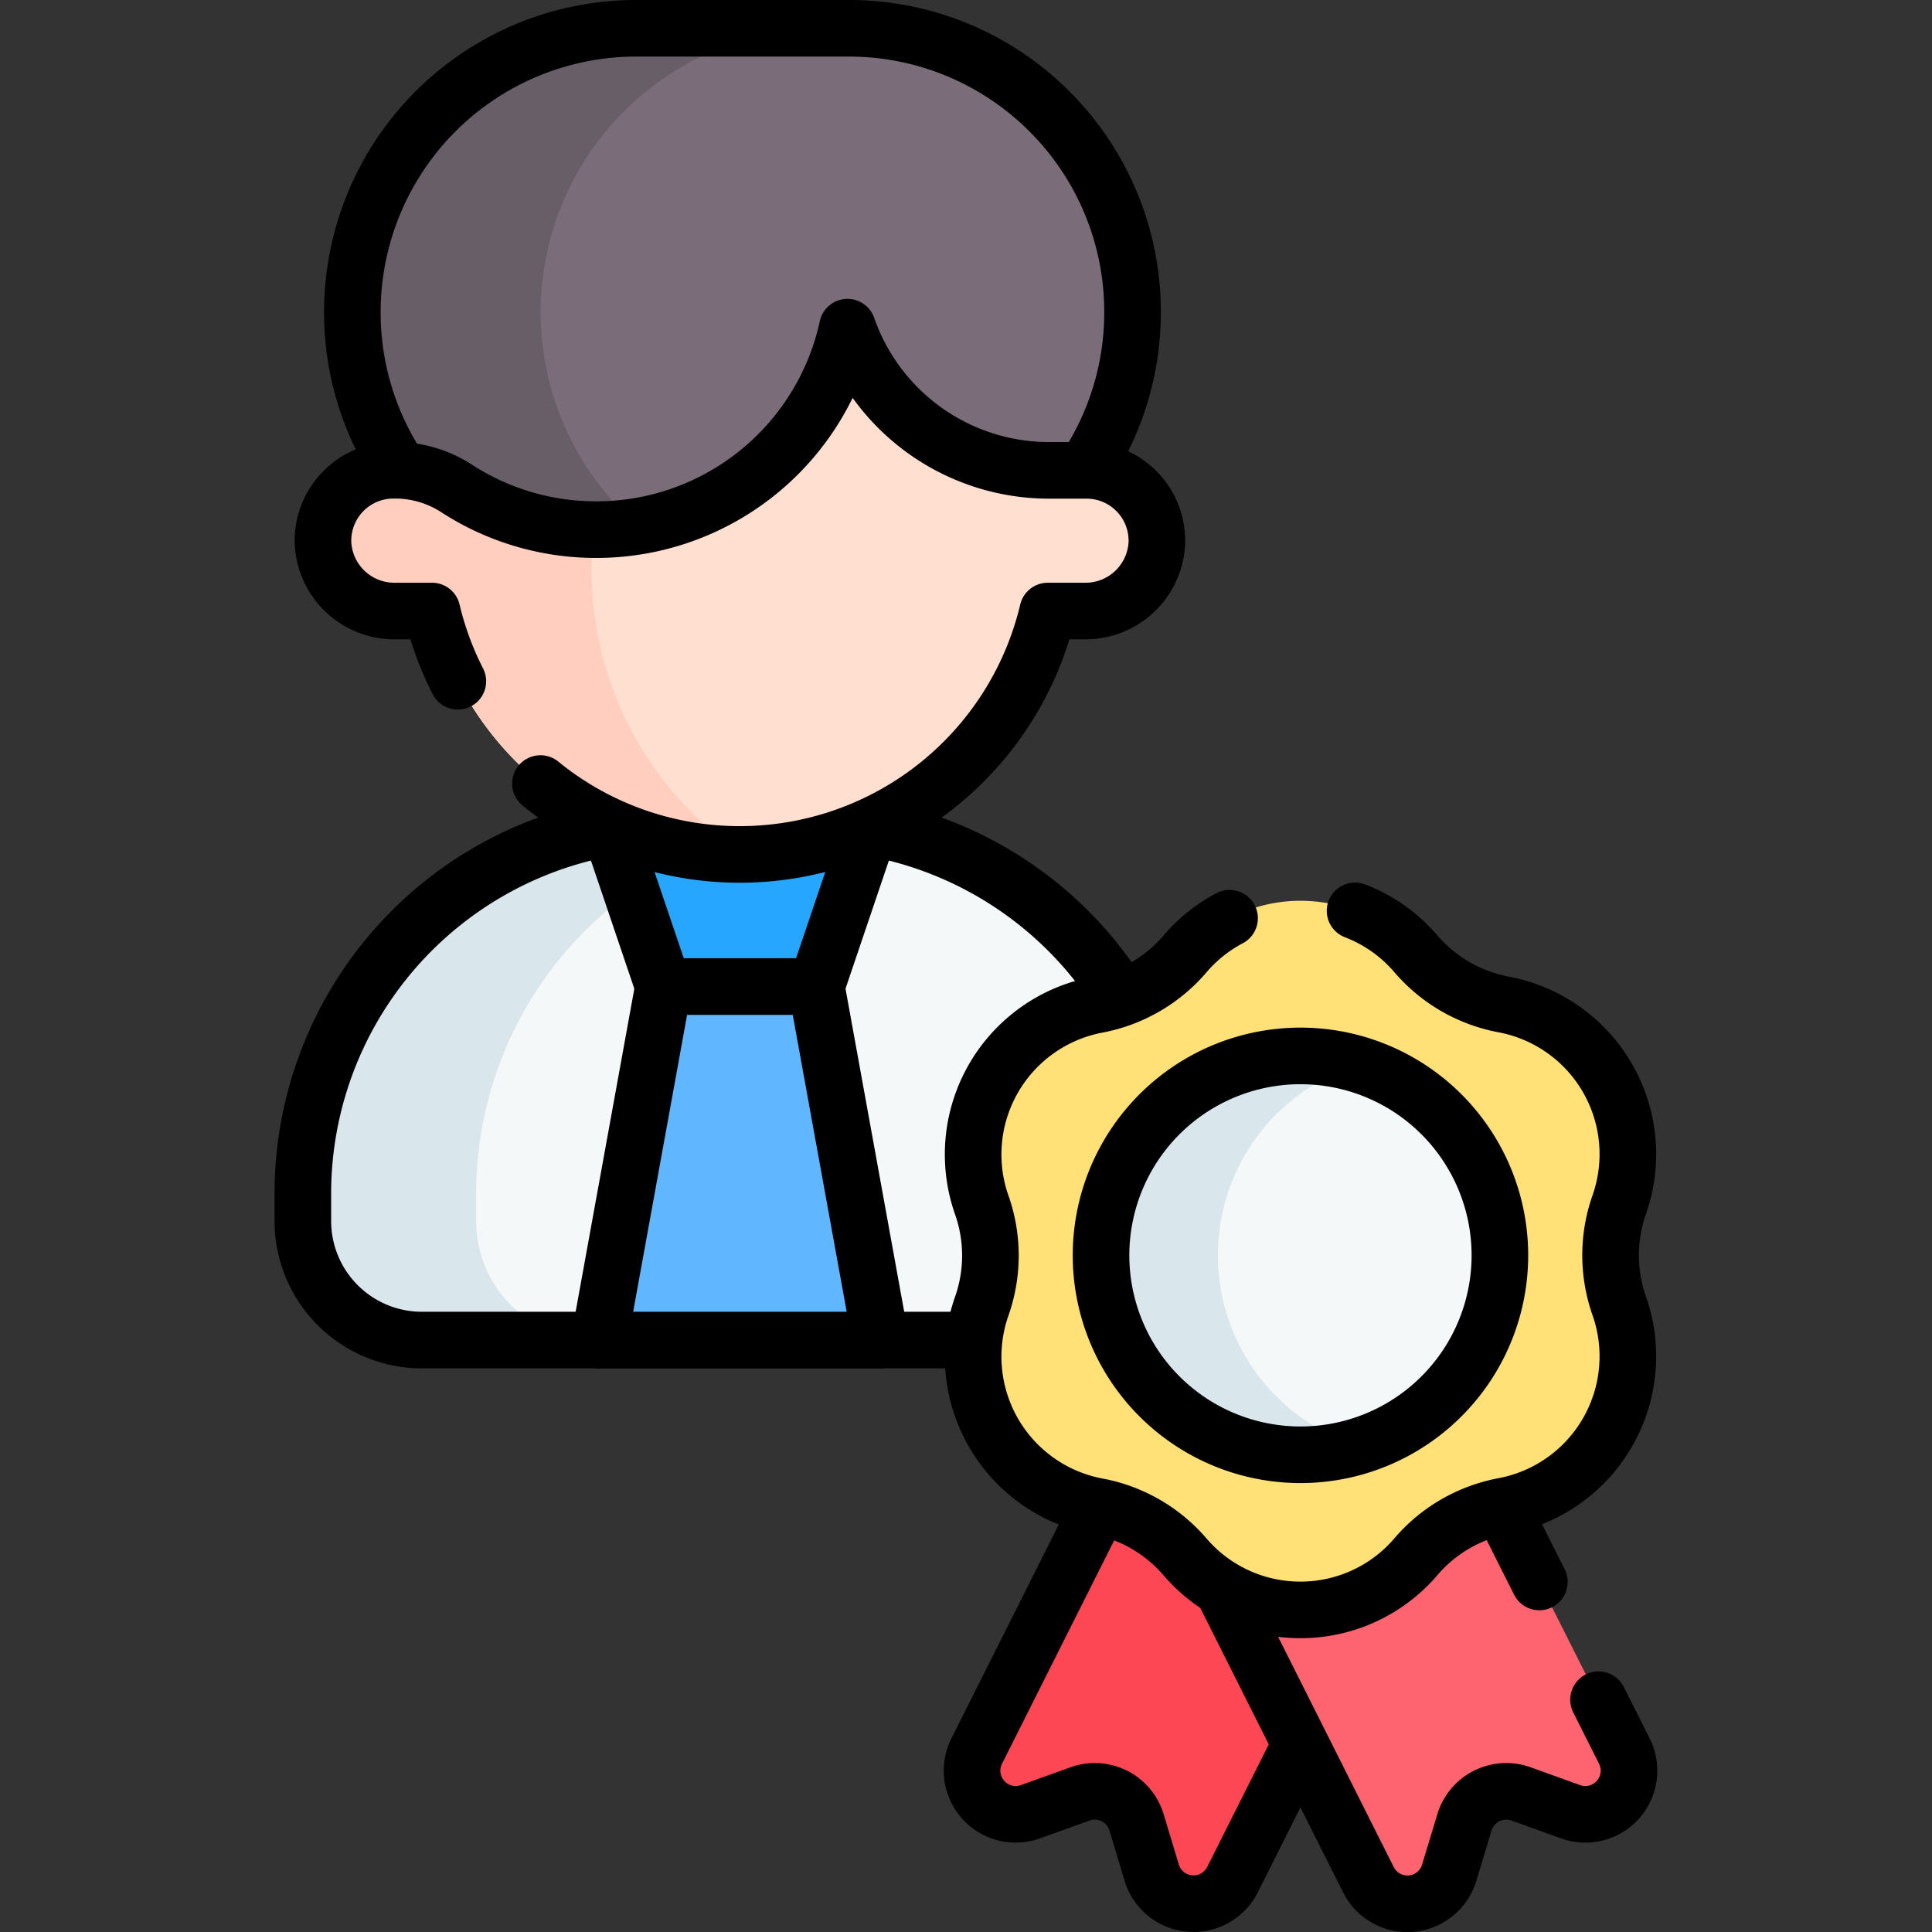 <svg xmlns="http://www.w3.org/2000/svg" xmlns:xlink="http://www.w3.org/1999/xlink" width="85" height="85" viewBox="0 0 85 85">
  <rect x="0" y="0" width="85" height="85" fill="#333333" stroke="none"/>
  <defs>
    <clipPath id="clip-path">
      <rect id="Rectángulo_361716" data-name="Rectángulo 361716" width="85" height="85" transform="translate(1107 531)" fill="#fff"/>
    </clipPath>
    <clipPath id="clip-path-2">
      <path id="path4329" d="M0-85H85V0H0Z"/>
    </clipPath>
  </defs>
  <g id="Enmascarar_grupo_998601" data-name="Enmascarar grupo 998601" transform="translate(-1107 -531)" clip-path="url(#clip-path)">
    <g id="g4323" transform="translate(1107 616)">
      <g id="g4325">
        <g id="g4327" clip-path="url(#clip-path-2)">
          <g id="g4333" transform="translate(35.434 -48.835)">
            <path id="path4335" d="M0,0H-5.76A16.348,16.348,0,0,0-22.108,16.348v1.207a5.237,5.237,0,0,0,5.237,5.237h7.8l6.409-4.448,5.967,4.448h7.8a5.237,5.237,0,0,0,5.237-5.237V16.348A16.348,16.348,0,0,0,0,0" fill="#f5f8f9"/>
          </g>
          <g id="g4337" transform="translate(26.186 -26.043)">
            <path id="path4339" d="M0,0H-7.625A5.236,5.236,0,0,1-12.86-5.237V-6.444A16.348,16.348,0,0,1,3.488-22.791H9.247c.314,0,.625.008.934.028A16.346,16.346,0,0,0-5.236-6.444v1.206A5.236,5.236,0,0,0,0,0" fill="#d9e7ec"/>
          </g>
          <g id="g4341" transform="translate(26.912 -48.6)">
            <path id="path4343" d="M0,0C-.03,0-.058.008-.088.013v0a16.349,16.349,0,0,0-13.5,16.1V17.32a5.237,5.237,0,0,0,5.237,5.237H15.934" fill="none" stroke="#000" stroke-linecap="round" stroke-linejoin="round" stroke-miterlimit="10" stroke-width="2.49"/>
          </g>
          <g id="g4345" transform="translate(38.196 -48.601)">
            <path id="path4347" d="M0,0,.088.015v0A16.351,16.351,0,0,1,11.136,7.5" fill="none" stroke="#000" stroke-linecap="round" stroke-linejoin="round" stroke-miterlimit="10" stroke-width="2.49"/>
          </g>
          <g id="g4349" transform="translate(35.917 -41.594)">
            <path id="path4351" d="M0,0-3.6,3.147-6.727,0-9.552-8.346H2.825Z" fill="#26a6fe"/>
          </g>
          <g id="g4353" transform="translate(38.283 -48.587)">
            <path id="path4355" d="M0,0V0l-2.366,6.99H-9.094L-11.46,0V0" fill="none" stroke="#000" stroke-linecap="round" stroke-linejoin="round" stroke-miterlimit="10" stroke-width="2.49"/>
          </g>
          <g id="g4357" transform="translate(29.19 -41.594)">
            <path id="path4359" d="M0,0H6.727L9.552,15.551H-2.825Z" fill="#60b7ff"/>
          </g>
          <g id="g4361" transform="translate(29.19 -41.594)">
            <path id="path4363" d="M0,0H6.727L9.552,15.551H-2.825Z" fill="none" stroke="#000" stroke-linecap="round" stroke-linejoin="round" stroke-miterlimit="10" stroke-width="2.49"/>
          </g>
          <g id="g4365" transform="translate(37.339 -83.755)">
            <path id="path4367" d="M0,0H-9.349A12.487,12.487,0,0,0-21.837,12.487,12.487,12.487,0,0,0-9.349,24.975H0A12.487,12.487,0,0,0,12.487,12.487,12.487,12.487,0,0,0,0,0" fill="#7a6d79"/>
          </g>
          <g id="g4369" transform="translate(27.447 -62.436)">
            <path id="path4371" d="M0,0A12.452,12.452,0,0,0,8.831,3.657H.542A12.448,12.448,0,0,1-8.288,0a12.452,12.452,0,0,1-3.657-8.831A12.487,12.487,0,0,1,.542-21.318H8.831A12.488,12.488,0,0,0-3.657-8.831,12.452,12.452,0,0,0,0,0" fill="#685e68"/>
          </g>
          <g id="g4373" transform="translate(47.708 -64.307)">
            <path id="path4375" d="M0,0A12.435,12.435,0,0,0,2.119-6.962a12.448,12.448,0,0,0-3.657-8.83,12.452,12.452,0,0,0-8.831-3.657h-9.348A12.488,12.488,0,0,0-32.206-6.962,12.446,12.446,0,0,0-30.084.007" fill="none" stroke="#000" stroke-linecap="round" stroke-linejoin="round" stroke-miterlimit="10" stroke-width="2.49"/>
          </g>
          <g id="g4377" transform="translate(50.896 -61.1)">
            <path id="path4379" d="M0,0A3.142,3.142,0,0,1-3.166,2.982H-4.8A13.925,13.925,0,0,1-18.343,13.691,13.927,13.927,0,0,1-31.888,2.982h-1.631A3.142,3.142,0,0,1-36.685,0a3.1,3.1,0,0,1,3.092-3.207h0a4.98,4.98,0,0,1,2.784.8A11.259,11.259,0,0,0-24.664-.6,11.309,11.309,0,0,0-13.613-9.511a9.394,9.394,0,0,0,8.871,6.3h1.65A3.1,3.1,0,0,1,0,0" fill="#ffdfcf"/>
          </g>
          <g id="g4381" transform="translate(32.656 -47.41)">
            <path id="path4383" d="M0,0C-.035,0-.068,0-.1,0A13.927,13.927,0,0,1-13.648-10.707H-15.28a3.143,3.143,0,0,1-3.165-2.982A3.1,3.1,0,0,1-15.353-16.9h.077a4.968,4.968,0,0,1,2.708.8A11.274,11.274,0,0,0-6.53-14.288a15.217,15.217,0,0,0-.1,1.771A15.107,15.107,0,0,0,0,0" fill="#ffcebf"/>
          </g>
          <g id="g4385" transform="translate(23.777 -50.527)">
            <path id="path4387" d="M0,0A13.852,13.852,0,0,0,8.776,3.118,13.924,13.924,0,0,0,22.321-7.59h1.632a3.141,3.141,0,0,0,3.166-2.982,3.094,3.094,0,0,0-3.091-3.207h-1.65a9.393,9.393,0,0,1-8.87-6.3A11.31,11.31,0,0,1,2.455-11.171a11.259,11.259,0,0,1-6.144-1.813,4.971,4.971,0,0,0-2.708-.8h-.076a3.1,3.1,0,0,0-3.093,3.207A3.142,3.142,0,0,0-6.4-7.59h1.63A13.855,13.855,0,0,0-3.634-4.5" fill="none" stroke="#000" stroke-linecap="round" stroke-linejoin="round" stroke-miterlimit="10" stroke-width="2.49"/>
          </g>
          <g id="g4389" transform="translate(45.332 -5.291)">
            <path id="path4391" d="M0,0,2.179-.784A1.92,1.92,0,0,1,4.667.466l.672,2.216a1.92,1.92,0,0,0,3.553.305L20.972-21.058,9.715-26.713-2.366-2.669A1.92,1.92,0,0,0,0,0" fill="#fd4755"/>
          </g>
          <g id="g4393" transform="translate(48.371 -18.714)">
            <path id="path4395" d="M0,0-5.4,10.755a1.92,1.92,0,0,0,2.366,2.668l2.178-.784a1.92,1.92,0,0,1,2.487,1.249L2.3,16.105a1.921,1.921,0,0,0,3.554.306l2.991-5.955" fill="none" stroke="#000" stroke-linecap="round" stroke-linejoin="round" stroke-miterlimit="10" stroke-width="2.49"/>
          </g>
          <g id="g4397" transform="translate(69.098 -5.291)">
            <path id="path4399" d="M0,0-2.179-.784A1.92,1.92,0,0,0-4.667.466l-.671,2.216a1.92,1.92,0,0,1-3.553.305L-20.972-21.058l11.257-5.656L2.366-2.669A1.92,1.92,0,0,1,0,0" fill="#fe646f"/>
          </g>
          <g id="g4401" transform="translate(70.329 -10.22)">
            <path id="path4403" d="M0,0,1.136,2.261A1.92,1.92,0,0,1-1.23,4.929l-2.18-.784A1.921,1.921,0,0,0-5.9,5.4l-.671,2.216a1.92,1.92,0,0,1-3.553.305L-16.565-4.907" fill="none" stroke="#000" stroke-linecap="round" stroke-linejoin="round" stroke-miterlimit="10" stroke-width="2.49"/>
          </g>
          <g id="g4405" transform="translate(67.726 -15.4)">
            <path id="path4407" d="M0,0-1.665-3.314" fill="none" stroke="#000" stroke-linecap="round" stroke-linejoin="round" stroke-miterlimit="10" stroke-width="2.49"/>
          </g>
          <g id="g4409" transform="translate(71.241 -31.994)">
            <path id="path4411" d="M0,0V0a6.7,6.7,0,0,0-5.086-8.81h0A6.7,6.7,0,0,1-8.94-11.038a6.7,6.7,0,0,0-10.171,0,6.7,6.7,0,0,1-3.851,2.223h0A6.7,6.7,0,0,0-28.052,0V0a6.7,6.7,0,0,1,0,4.448v0a6.7,6.7,0,0,0,5.086,8.81h0a6.7,6.7,0,0,1,3.851,2.223,6.7,6.7,0,0,0,10.171,0,6.7,6.7,0,0,1,3.851-2.223h0A6.7,6.7,0,0,0,0,4.452v0A6.7,6.7,0,0,1,0,0" fill="#ffe177"/>
          </g>
          <g id="g4413" transform="translate(59.618 -44.927)">
            <path id="path4415" d="M0,0A6.675,6.675,0,0,1,2.683,1.9,6.712,6.712,0,0,0,6.534,4.119h0a6.7,6.7,0,0,1,5.087,8.81l0,0a6.7,6.7,0,0,0,0,4.448l0,0a6.7,6.7,0,0,1-5.087,8.809l0,0a6.733,6.733,0,0,0-2.115.782,6.656,6.656,0,0,0-1.737,1.441A6.675,6.675,0,0,1-2.4,30.756a6.673,6.673,0,0,1-5.085-2.337A6.7,6.7,0,0,0-11.339,26.2l0,0a6.7,6.7,0,0,1-5.085-8.809l0,0a6.7,6.7,0,0,0,0-4.448l0,0a6.7,6.7,0,0,1,5.085-8.81h0A6.716,6.716,0,0,0-7.487,1.9v0A6.661,6.661,0,0,1-5.522.325" fill="none" stroke="#000" stroke-linecap="round" stroke-linejoin="round" stroke-miterlimit="10" stroke-width="2.49"/>
          </g>
          <g id="g4417" transform="translate(65.989 -29.77)">
            <path id="path4419" d="M0,0A8.774,8.774,0,0,0-8.774-8.774,8.774,8.774,0,0,0-17.548,0,8.774,8.774,0,0,0-8.774,8.774,8.774,8.774,0,0,0,0,0" fill="#f5f8f9"/>
          </g>
          <g id="g4421" transform="translate(59.783 -21.38)">
            <path id="path4423" d="M0,0A8.746,8.746,0,0,1-2.569.382a8.773,8.773,0,0,1-8.773-8.773,8.773,8.773,0,0,1,8.773-8.775A8.746,8.746,0,0,1,0-16.783,8.777,8.777,0,0,0-6.2-8.391,8.776,8.776,0,0,0,0,0" fill="#d9e7ec"/>
          </g>
          <g id="g4425" transform="translate(65.989 -29.77)">
            <path id="path4427" d="M0,0A8.774,8.774,0,0,0-8.774-8.774,8.774,8.774,0,0,0-17.548,0,8.774,8.774,0,0,0-8.774,8.774,8.774,8.774,0,0,0,0,0Z" fill="none" stroke="#000" stroke-linecap="round" stroke-linejoin="round" stroke-miterlimit="10" stroke-width="2.49"/>
          </g>
        </g>
      </g>
    </g>
  </g>
</svg>
